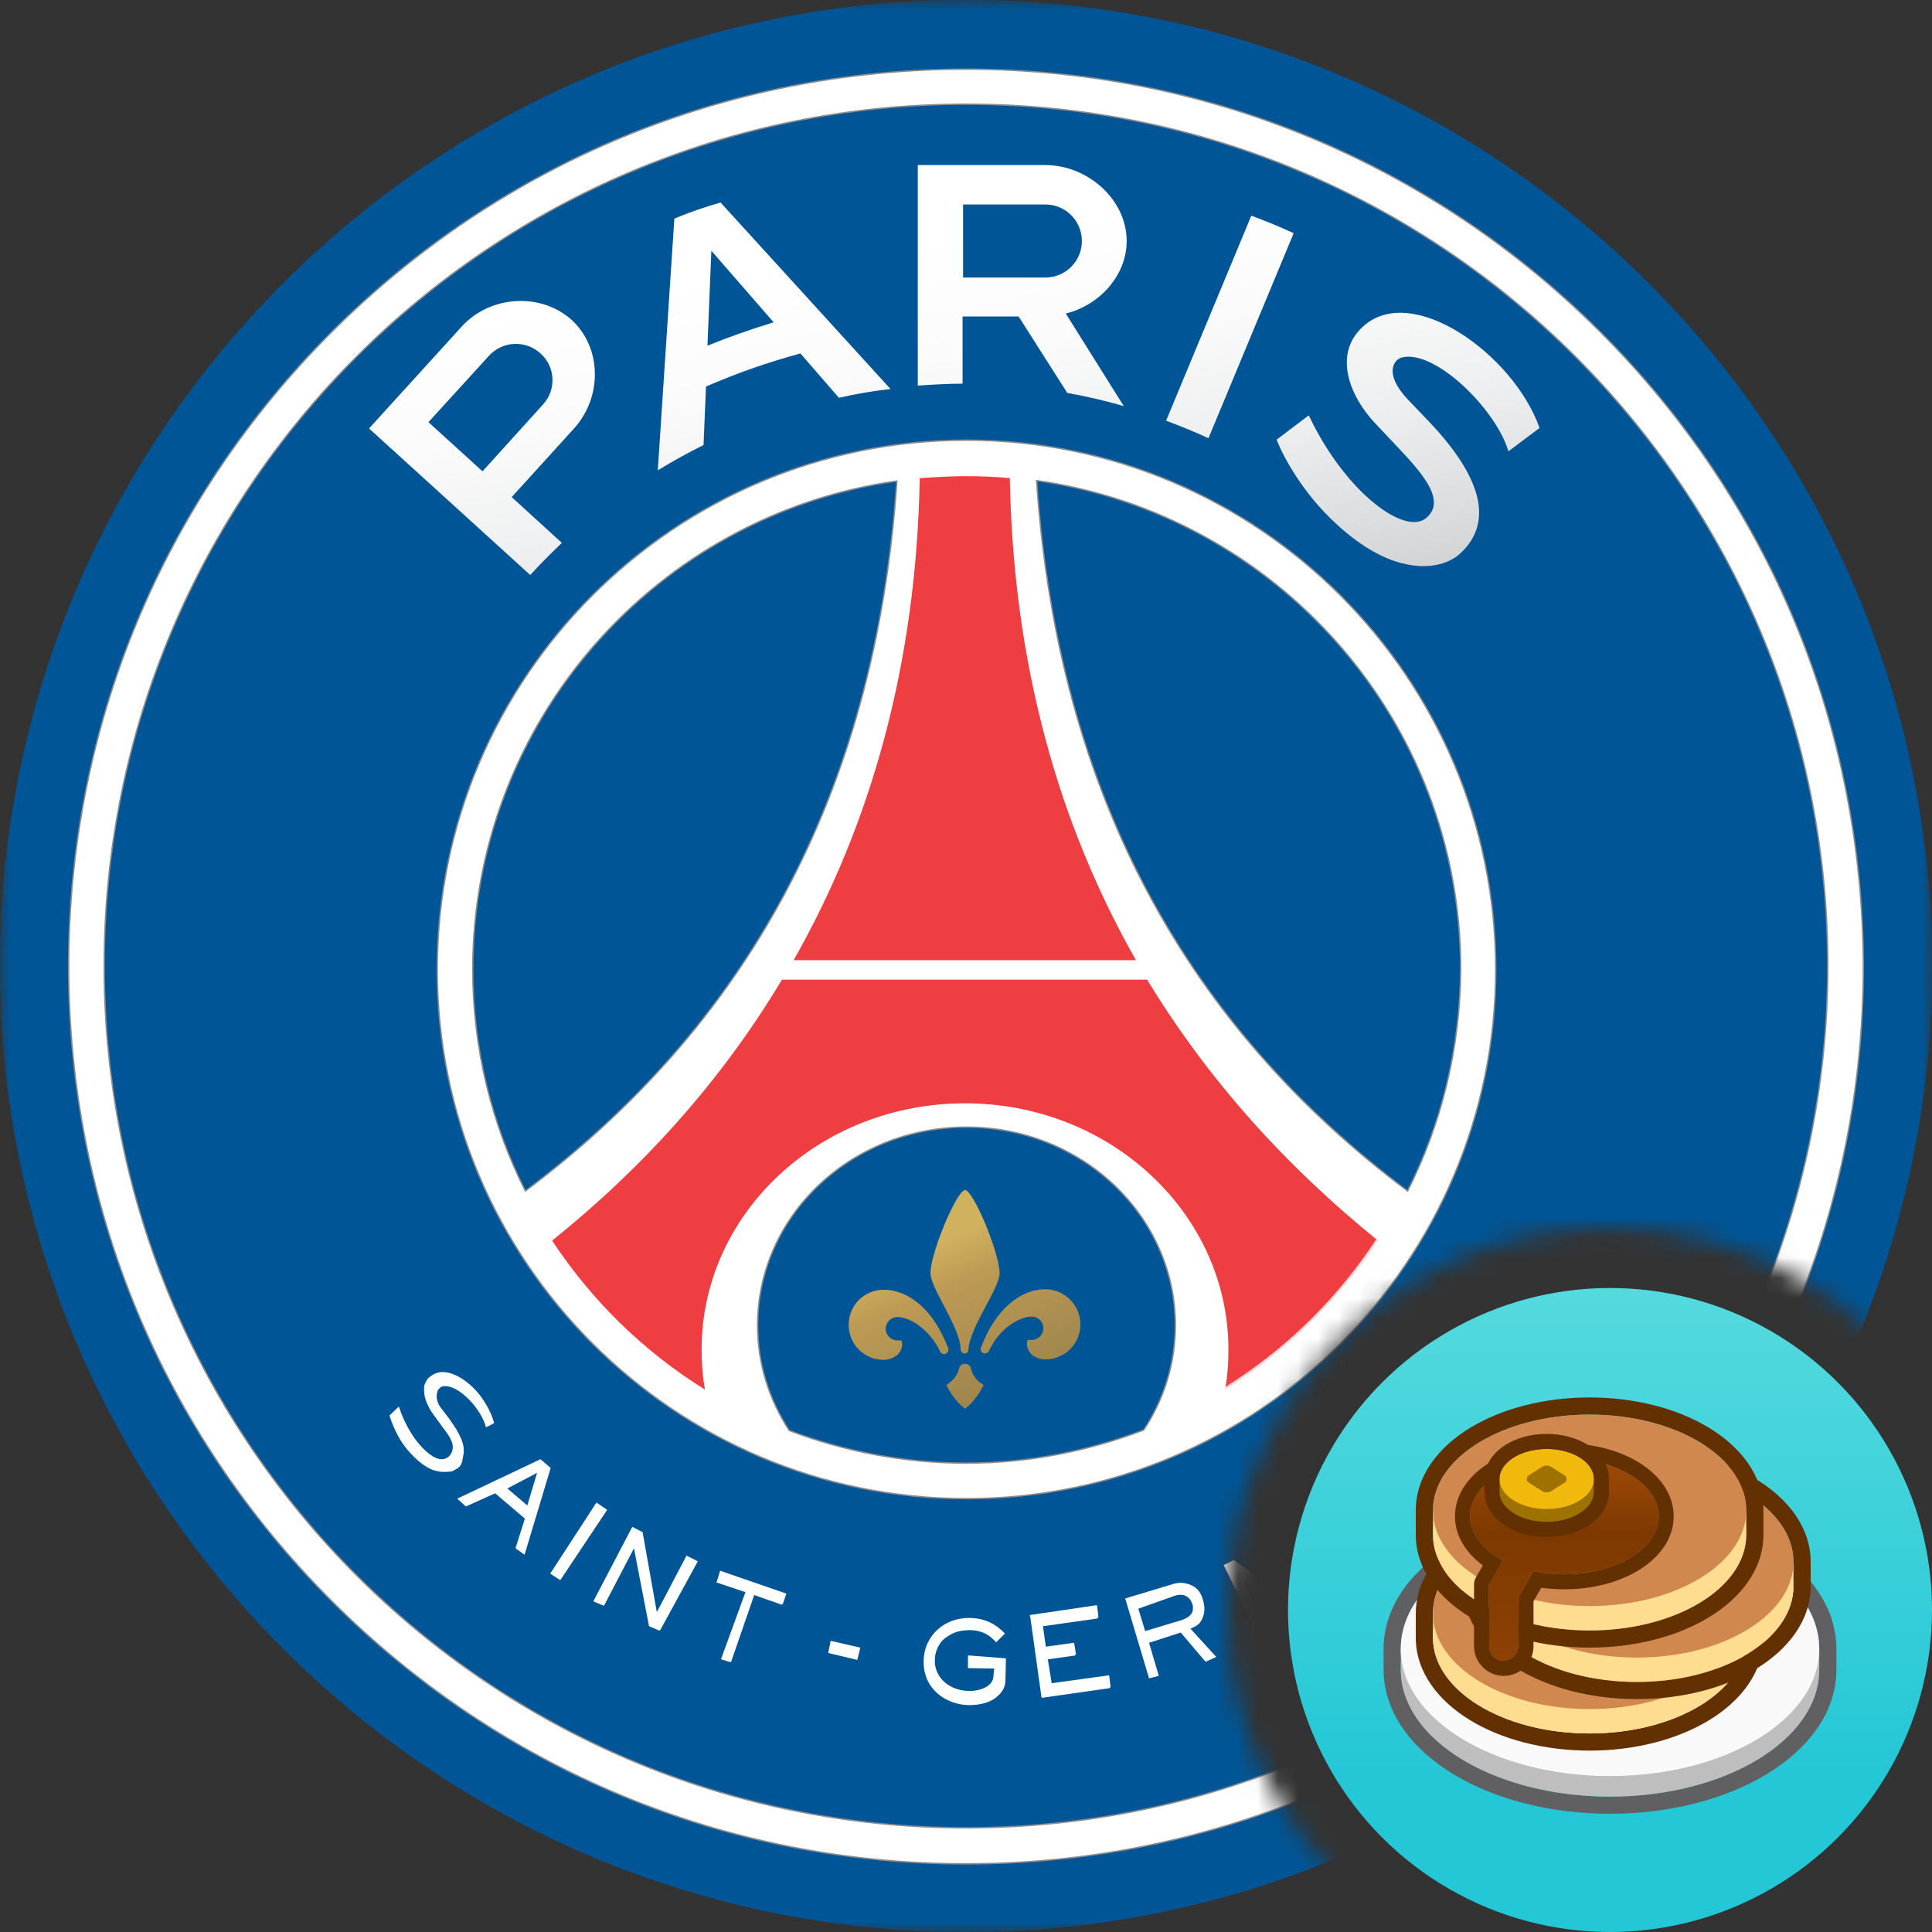 <svg width="96" height="96" viewBox="0 0 96 96" fill="none" xmlns="http://www.w3.org/2000/svg">
<rect x="0" y="0" width="96" height="96" fill="#333333" stroke="none"/>
<mask id="mask0" mask-type="alpha" maskUnits="userSpaceOnUse" x="0" y="0" width="96" height="96">
<path fill-rule="evenodd" clip-rule="evenodd" d="M96 0H0V96H69.749C64.487 92.621 61 86.718 61 80C61 69.507 69.507 61 80 61C86.718 61 92.621 64.487 96 69.749V0Z" fill="#C4C4C4"/>
</mask>
<g mask="url(#mask0)">
<path d="M48.001 0C21.533 0 0.001 21.532 0.001 48C0.001 74.468 21.533 96 48.001 96C74.469 96 96.001 74.468 96.001 48C96.001 21.556 74.469 0 48.001 0Z" fill="#005596"/>
<path d="M48 0C21.532 0 6.10352e-05 21.532 6.10352e-05 48C6.10352e-05 74.468 21.532 96 48 96C74.468 96 96 74.468 96 48C96 21.556 74.468 0 48 0ZM48 95.686C21.726 95.686 0.339 74.298 0.339 48.024C0.339 21.75 21.726 0.363 48 0.363C74.274 0.363 95.661 21.75 95.661 48.024C95.661 74.298 74.274 95.686 48 95.686Z" fill="#005596"/>
<path d="M48.024 21.871C33.532 21.871 21.726 33.653 21.726 48.169C21.726 62.661 33.508 74.468 48.024 74.468C62.516 74.468 74.322 62.686 74.322 48.169C74.322 33.678 62.516 21.871 48.024 21.871ZM26.105 59.178C24.435 55.863 23.492 52.113 23.492 48.169C23.492 35.806 32.661 25.573 44.564 23.903C43.5 39.653 36.919 51.073 26.105 59.178ZM56.83 71.056C54.096 72.097 51.121 72.702 48.024 72.702C44.927 72.702 41.951 72.121 39.217 71.081C38.225 69.556 37.645 67.79 37.645 65.855C37.645 60.411 42.29 56.008 48.024 56.008C53.758 56.008 58.403 60.411 58.403 65.855C58.403 67.766 57.822 69.556 56.83 71.056ZM69.943 59.178C59.129 51.073 52.572 39.653 51.508 23.879C63.411 25.573 72.58 35.782 72.58 48.145C72.556 52.137 71.613 55.863 69.943 59.178ZM79.524 16.5C71.105 8.081 59.903 3.436 48 3.436C36.096 3.436 24.895 8.081 16.476 16.5C8.056 24.919 3.411 36.121 3.411 48.024C3.411 59.928 8.056 71.129 16.476 79.549C24.895 87.968 36.096 92.613 48 92.613C59.903 92.613 71.105 87.968 79.524 79.549C87.943 71.129 92.588 59.928 92.588 48.024C92.564 36.097 87.943 24.919 79.524 16.5ZM48 90.823C24.363 90.823 5.177 71.661 5.177 48C5.177 24.363 24.338 5.177 48 5.177C71.637 5.177 90.822 24.339 90.822 48C90.798 71.661 71.637 90.823 48 90.823Z" fill="white" stroke="#8A8C8E" stroke-width="0.07" stroke-miterlimit="10"/>
<path d="M68.468 61.645C66.508 64.621 63.919 67.161 60.871 69.049C60.992 68.395 61.04 67.742 61.04 67.065C61.04 60.315 55.185 54.823 47.952 54.823C40.718 54.823 34.863 60.29 34.863 67.065C34.863 67.742 34.911 68.395 35.032 69.049C31.984 67.161 29.395 64.621 27.435 61.645C31.984 57.992 35.855 53.686 38.855 48.678H57C60.024 53.661 63.919 57.968 68.468 61.645ZM50.177 23.758C49.452 23.686 48.702 23.661 47.952 23.661C47.202 23.661 46.452 23.71 45.702 23.758C45.532 33.048 43.258 40.984 39.435 47.71H56.444C52.621 40.984 50.347 33.048 50.177 23.758Z" fill="#EF3E42"/>
<path opacity="0.8" d="M68.468 61.645C66.508 64.621 63.919 67.161 60.871 69.049" stroke="white" stroke-width="0.21" stroke-miterlimit="10"/>
<path d="M48.823 68.782C48.532 68.613 48.315 68.322 48.242 67.984C48.218 67.863 48.097 67.766 47.952 67.766C47.807 67.766 47.686 67.863 47.661 67.984C47.589 68.322 47.371 68.588 47.081 68.782C47.032 68.806 47.032 68.83 47.057 68.879C47.226 69.218 47.516 69.653 47.879 69.943C47.928 69.992 47.952 69.992 47.952 69.992C47.952 69.992 47.976 69.992 48.024 69.943C48.387 69.653 48.678 69.218 48.847 68.879C48.895 68.83 48.871 68.806 48.823 68.782Z" fill="url(#paint0_linear)"/>
<path d="M49.669 63.266C49.669 62.274 48.363 59.129 47.951 59.129C47.927 59.129 47.903 59.153 47.855 59.177C47.371 59.564 46.234 62.322 46.234 63.266C46.234 64.016 47.734 65.976 47.734 67.064C47.734 67.161 47.831 67.258 47.927 67.258C48.048 67.258 48.121 67.161 48.121 67.064C48.169 65.976 49.669 64.016 49.669 63.266Z" fill="url(#paint1_linear)"/>
<path d="M47.105 66.968C46.403 65.105 45.17 64.088 43.911 64.088C42.944 64.088 42.17 64.863 42.17 65.83C42.17 66.798 42.944 67.572 43.911 67.572C44.202 67.572 44.492 67.427 44.637 67.282C44.879 66.992 44.831 66.726 44.807 66.653C44.782 66.58 44.71 66.605 44.686 66.605C44.661 66.605 44.613 66.605 44.589 66.605C44.274 66.605 44.008 66.338 44.008 66.024C44.008 65.71 44.274 65.443 44.589 65.443C45.17 65.443 46.161 66 46.718 67.161C46.742 67.234 46.839 67.282 46.911 67.282C47.032 67.282 47.129 67.185 47.129 67.064C47.129 67.016 47.129 66.992 47.105 66.968Z" fill="url(#paint2_linear)"/>
<path d="M51.943 64.064C50.685 64.064 49.451 65.081 48.75 66.944C48.726 66.968 48.726 66.992 48.726 67.04C48.726 67.161 48.822 67.258 48.943 67.258C49.016 67.258 49.089 67.21 49.137 67.137C49.669 65.976 50.685 65.419 51.266 65.419C51.58 65.419 51.847 65.685 51.847 66C51.847 66.314 51.58 66.581 51.266 66.581C51.242 66.581 51.193 66.581 51.169 66.581C51.145 66.581 51.072 66.556 51.048 66.629C51.024 66.677 50.976 66.968 51.218 67.258C51.363 67.427 51.653 67.548 51.943 67.548C52.911 67.548 53.685 66.774 53.685 65.806C53.685 64.863 52.911 64.064 51.943 64.064Z" fill="url(#paint3_linear)"/>
<path d="M22.935 16.234L18.338 21.29L26.347 28.572C26.855 28.016 27.363 27.508 27.919 26.976L25.427 24.701L28.524 21.29C29.927 19.742 29.927 17.274 28.379 15.871C26.83 14.516 24.338 14.685 22.935 16.234ZM26.976 20.105L23.976 23.419L21.29 20.976L24.29 17.685C24.968 16.935 26.129 16.887 26.855 17.564C27.605 18.218 27.653 19.379 26.976 20.105ZM33.508 10.863L32.685 23.371C33.435 22.911 34.185 22.5 34.959 22.113L35.08 19.209C36.58 18.556 38.153 18 39.774 17.564L41.685 19.766C42.532 19.572 43.379 19.427 44.25 19.33L35.806 10.064C35.032 10.282 34.258 10.548 33.508 10.863ZM35.153 17.177L35.347 12.46L38.443 16.016C37.33 16.355 36.218 16.742 35.153 17.177ZM55.984 11.976C55.984 9.895 54.024 8.201 51.943 8.201H45.605V19.161C46.33 19.113 47.08 19.064 47.83 19.064V15.726H50.613L53.032 19.524C53.976 19.693 54.919 19.911 55.839 20.177L52.959 15.58C54.629 15.169 55.984 13.693 55.984 11.976ZM51.943 13.79H47.855V10.161H51.943C52.959 10.161 53.758 10.984 53.758 11.976C53.758 12.967 52.959 13.79 51.943 13.79ZM69.943 19.838L71.032 20.976C73.621 23.709 74.226 25.935 72.58 27.484C71.927 28.088 70.911 28.258 69.895 28.04C68.613 27.798 67.185 26.879 65.855 25.5C64.693 24.29 63.822 22.838 63.435 21.847L65.032 20.637C66.822 24.435 69.798 26.637 70.863 25.742C71.855 24.919 70.766 23.613 69.532 22.306L68.322 21.024C67.064 19.693 66.242 17.613 67.693 16.258C70.113 13.96 75.218 17.613 76.5 21.266C76.5 21.266 75.435 22.064 74.951 22.427C74.371 20.395 71.347 17.371 69.677 17.758C69.242 17.855 68.758 18.58 69.943 19.838ZM64.282 11.588L60.048 21.774C59.371 21.459 58.645 21.169 57.943 20.903L62.177 10.717C62.903 10.984 63.605 11.274 64.282 11.588Z" fill="url(#paint4_linear)"/>
<path d="M41.274 81.532L41.153 82.137L42.581 82.476H42.605V82.452L42.75 81.871L41.274 81.532Z" fill="white"/>
<path d="M48.146 82.258H48.097V82.838V82.887L49.404 82.911L49.355 83.347C49.331 83.71 48.847 84.024 48.146 84.024C47.105 84 46.428 83.298 46.452 82.5C46.452 82.185 46.549 81.895 46.718 81.653C46.791 81.532 46.96 81.387 47.081 81.314C47.129 81.29 47.154 81.266 47.202 81.242C47.468 81.072 47.807 81 48.218 81C48.968 81.024 49.283 81.387 49.476 81.581C49.476 81.581 49.476 81.581 49.5 81.605L49.912 81.193L49.936 81.169C49.694 80.927 49.186 80.419 48.218 80.395H48.194C46.888 80.371 45.92 81.314 45.896 82.5V82.524C45.896 82.524 45.896 82.524 45.896 82.548C45.871 83.951 47.033 84.701 48.121 84.726C48.581 84.726 48.968 84.653 49.283 84.484C49.38 84.435 49.452 84.387 49.525 84.314C49.646 84.218 49.742 84.121 49.815 84C49.912 83.855 49.96 83.685 49.96 83.492L49.984 82.403L48.146 82.258Z" fill="white"/>
<path d="M22.838 72.871C22.984 72.726 22.984 72.46 23.032 72.266C23.105 71.782 22.887 71.274 22.306 70.476L21.919 69.968C21.605 69.556 21.701 69.242 21.75 69.097C21.774 69.049 21.822 69 21.871 68.952C21.919 68.903 21.992 68.879 22.064 68.879C22.088 68.879 22.113 68.879 22.137 68.879C22.838 68.879 23.903 69.992 24.145 70.911V70.936L24.169 70.911C24.314 70.839 24.435 70.79 24.532 70.718H24.556C24.435 70.258 24.169 69.75 23.855 69.339C23.322 68.661 22.597 68.177 21.992 68.177C21.774 68.177 21.581 68.25 21.411 68.371C21.363 68.419 21.314 68.444 21.266 68.492C21.193 68.589 21.145 68.686 21.097 68.806C21.072 68.855 21.072 68.903 21.072 68.976C21.072 69.024 21.072 69.073 21.072 69.121C21.072 69.46 21.266 69.919 21.532 70.282L21.919 70.815C22.209 71.202 22.5 71.565 22.5 71.903C22.5 71.952 22.5 71.976 22.476 72.073C22.476 72.097 22.451 72.169 22.427 72.194C22.403 72.266 22.355 72.315 22.306 72.363C22.282 72.387 22.258 72.411 22.209 72.436C22.137 72.484 22.04 72.508 21.943 72.508C21.605 72.508 21.145 72.169 20.709 71.613C20.371 71.177 20.056 70.597 19.838 69.944L19.814 69.895L19.355 70.331C19.355 70.331 19.572 71.129 20.081 71.831C20.54 72.436 21.097 72.919 21.581 73.065C21.75 73.113 21.895 73.137 22.04 73.137C22.258 73.137 22.476 73.137 22.597 73.04C22.742 72.968 22.79 72.919 22.838 72.871Z" fill="white"/>
<path d="M34.645 77.564L34.113 77.298L32.637 80.105L31.936 76.161V76.137L31.428 75.871L31.404 75.895L29.492 79.548V79.573L30 79.79L30.024 79.766L31.5 76.936L32.25 80.806L32.758 81.024L32.782 81H32.807L34.67 77.589L34.645 77.564Z" fill="white"/>
<path d="M27.363 72.944L26.855 72.508L22.718 74.468L23.153 74.855L24.605 74.202L26.081 75.46L25.621 76.911V76.936L26.057 77.25L26.081 77.202L27.363 72.944ZM26.686 73.186L26.202 74.806L25.21 73.96L26.686 73.186Z" fill="white"/>
<path d="M30.17 75.024L29.637 74.661L27.339 78.193L27.823 78.508H27.847L30.17 75.024Z" fill="white"/>
<path d="M35.782 78.048L35.613 78.605L35.589 78.629L37.041 79.113L35.831 82.427L35.855 82.452H35.831L36.315 82.597L36.339 82.548L37.476 79.258L38.855 79.742L38.879 79.694V79.718V79.694H38.904L39.073 79.185L35.782 78.048Z" fill="white"/>
<path d="M55.113 83.25H55.065L52.259 83.637L52.065 82.452L53.444 82.258L53.42 82.234V82.21H53.444H53.468L53.371 81.629H53.347L51.968 81.823L51.823 80.806L54.557 80.419L54.533 80.395V80.371H54.557H54.581L54.557 80.347H54.581L54.509 79.766H54.46L51.17 80.25V80.274V80.298L51.194 80.347L51.751 84.339L51.775 84.363L55.162 83.879L55.138 83.855H55.162V83.831H55.186L55.113 83.25Z" fill="white"/>
<path d="M59.153 80.927C59.298 80.855 59.516 80.782 59.637 80.613C59.806 80.371 59.927 80.008 59.782 79.524C59.685 79.161 59.516 78.919 59.25 78.798C58.935 78.629 58.572 78.605 58.234 78.726L55.911 79.427L56.25 80.564L57.096 83.395L57.29 83.347L57.58 83.274L57.096 81.629L58.669 81.121L59.903 82.573L60.387 82.355L60.435 82.331L59.153 80.927ZM58.403 79.282C58.742 79.185 59.105 79.258 59.25 79.718C59.274 79.766 59.274 79.814 59.274 79.839C59.274 79.887 59.274 79.911 59.274 79.96C59.274 80.008 59.274 80.032 59.25 80.081C59.177 80.274 59.008 80.395 58.742 80.492L56.903 81.048L56.564 79.935L58.403 79.282Z" fill="white"/>
<path d="M67.113 74.105L66.557 74.492L67.452 78.944L67.936 78.629L67.96 78.605L67.67 77.105L69.194 75.992L70.476 76.766L70.936 76.452L70.984 76.427L67.113 74.105ZM67.549 76.427L67.186 74.831L68.637 75.677L67.549 76.427Z" fill="white"/>
<path d="M69.702 72.048L69.266 72.459L72.073 75.459L72.46 75.145H72.436L72.484 75.121L69.702 72.048Z" fill="white"/>
<path d="M76.403 70.984L73.355 68.177L72.968 68.613L75.435 70.79L71.298 70.476L70.911 70.887L74.008 73.621L74.274 73.306H74.25L74.298 73.258L71.976 71.105L76.064 71.347L76.379 71.008L76.403 70.984Z" fill="white"/>
<path d="M64.355 75.968L63.823 76.234L63.751 79.21L62.275 78.218L61.307 77.516L61.259 77.54L60.823 77.758L60.799 77.782L60.823 77.807L62.638 81.508L63.073 81.266V81.242H63.097L61.815 78.532L62.928 79.307L64.259 80.202V80.178H64.283V80.153L64.355 78.145L64.404 77.299L64.67 77.831L65.807 79.887H65.831L66.17 79.597H66.194L66.218 79.573L64.355 75.968Z" fill="white"/>
</g>
<circle cx="80" cy="80" r="16" fill="url(#paint5_linear)"/>
<path fill-rule="evenodd" clip-rule="evenodd" d="M69.607 81.758C69.605 81.818 69.603 81.878 69.603 81.938C69.603 82.165 69.623 82.39 69.662 82.611H69.603V82.959C69.603 83.129 69.614 83.298 69.636 83.464C70.059 86.715 74.538 89.272 80 89.272C85.462 89.272 89.941 86.715 90.364 83.464C90.386 83.298 90.397 83.129 90.397 82.959V82.611H90.338C90.377 82.39 90.397 82.165 90.397 81.938C90.397 81.878 90.395 81.818 90.393 81.758C90.236 78.355 85.643 75.625 80 75.625C74.357 75.625 69.764 78.355 69.607 81.758ZM68.753 81.758C68.831 79.681 70.242 77.937 72.206 76.745C74.241 75.509 76.999 74.772 80 74.772C83.001 74.772 85.759 75.509 87.794 76.745C89.758 77.937 91.169 79.681 91.247 81.758H91.25V82.959C91.25 85.115 89.815 86.925 87.794 88.152C85.759 89.388 83.001 90.125 80 90.125C76.999 90.125 74.241 89.388 72.206 88.152C70.185 86.925 68.75 85.115 68.75 82.959V81.758H68.753Z" fill="#606063"/>
<path d="M90.397 82.959C90.397 86.446 85.742 89.272 80 89.272C74.258 89.272 69.603 86.446 69.603 82.959V81.96H90.397V82.959Z" fill="#BEBEBE"/>
<path d="M90.397 81.938C90.397 85.424 85.742 88.251 80 88.251C74.258 88.251 69.603 85.424 69.603 81.938C69.603 78.451 74.258 75.625 80 75.625C85.742 75.625 90.397 78.451 90.397 81.938Z" fill="#FAF9FA"/>
<path fill-rule="evenodd" clip-rule="evenodd" d="M71.203 80.154C71.203 80.158 71.203 80.162 71.203 80.166C71.203 80.453 71.244 80.734 71.324 81.007H71.203V81.377C71.203 81.54 71.216 81.702 71.242 81.861C71.639 84.261 74.955 86.134 78.987 86.134C83.019 86.134 86.335 84.261 86.732 81.861C86.758 81.702 86.771 81.54 86.771 81.377V81.007H86.65C86.728 80.742 86.769 80.469 86.771 80.19C86.771 80.182 86.771 80.174 86.771 80.166C86.771 80.162 86.771 80.158 86.771 80.154C86.761 77.533 83.28 75.409 78.987 75.409C74.694 75.409 71.213 77.533 71.203 80.154ZM70.35 80.154H70.35V81.377C70.35 83.1 71.489 84.523 73.038 85.469C74.601 86.424 76.707 86.987 78.987 86.987C81.267 86.987 83.373 86.424 84.936 85.469C86.485 84.523 87.624 83.1 87.624 81.377V80.193C87.624 80.184 87.624 80.175 87.624 80.166C87.624 78.443 86.485 77.021 84.936 76.075C83.373 75.119 81.267 74.556 78.987 74.556C76.707 74.556 74.601 75.119 73.038 76.075C71.493 77.019 70.355 78.436 70.35 80.154Z" fill="#633001"/>
<path d="M86.771 81.377C86.771 84.005 83.286 86.135 78.987 86.135C74.688 86.135 71.203 84.005 71.203 81.377V80.261H86.771V81.377Z" fill="#FEDC90"/>
<path d="M86.771 80.166C86.771 82.794 83.286 84.924 78.987 84.924C74.688 84.924 71.203 82.794 71.203 80.166C71.203 77.539 74.688 75.409 78.987 75.409C83.286 75.409 86.771 77.539 86.771 80.166Z" fill="#D1884F"/>
<path fill-rule="evenodd" clip-rule="evenodd" d="M73.549 77.595C73.549 77.599 73.549 77.603 73.549 77.607C73.549 77.894 73.59 78.175 73.67 78.448H73.549V78.818C73.549 78.981 73.562 79.142 73.588 79.301C73.985 81.702 77.301 83.575 81.333 83.575C85.365 83.575 88.681 81.702 89.078 79.301C89.104 79.142 89.117 78.981 89.117 78.818V78.448H88.996C89.073 78.183 89.115 77.909 89.117 77.631C89.117 77.623 89.117 77.615 89.117 77.607C89.117 77.603 89.117 77.599 89.117 77.595C89.107 74.973 85.626 72.85 81.333 72.85C77.04 72.85 73.559 74.973 73.549 77.595ZM72.696 77.595H72.695V78.818C72.695 80.541 73.835 81.963 75.384 82.91C76.947 83.865 79.052 84.428 81.333 84.428C83.613 84.428 85.719 83.865 87.282 82.91C88.831 81.963 89.97 80.541 89.97 78.818V77.634C89.97 77.625 89.97 77.616 89.97 77.607C89.97 75.884 88.831 74.462 87.282 73.515C85.719 72.56 83.613 71.997 81.333 71.997C79.053 71.997 76.947 72.56 75.384 73.515C73.839 74.46 72.701 75.877 72.696 77.595Z" fill="#633001"/>
<path d="M89.117 78.818C89.117 81.445 85.632 83.575 81.333 83.575C77.034 83.575 73.549 81.445 73.549 78.818V77.702H89.117V78.818Z" fill="#FEDC90"/>
<path d="M89.117 77.607C89.117 80.234 85.632 82.364 81.333 82.364C77.034 82.364 73.549 80.234 73.549 77.607C73.549 74.98 77.034 72.85 81.333 72.85C85.632 72.85 89.117 74.98 89.117 77.607Z" fill="#D1884F"/>
<path fill-rule="evenodd" clip-rule="evenodd" d="M71.203 75.036C71.203 75.04 71.203 75.044 71.203 75.048C71.203 75.335 71.244 75.616 71.324 75.889H71.203V76.259C71.203 76.422 71.216 76.583 71.242 76.742C71.639 79.142 74.955 81.016 78.987 81.016C83.019 81.016 86.335 79.142 86.732 76.742C86.758 76.583 86.771 76.422 86.771 76.259V75.889H86.65C86.728 75.623 86.769 75.35 86.771 75.071C86.771 75.063 86.771 75.056 86.771 75.048C86.771 75.044 86.771 75.04 86.771 75.036C86.761 72.414 83.28 70.291 78.987 70.291C74.694 70.291 71.213 72.414 71.203 75.036ZM70.35 75.036H70.35V76.259C70.35 77.982 71.489 79.404 73.038 80.35C74.601 81.306 76.707 81.869 78.987 81.869C81.267 81.869 83.373 81.306 84.936 80.35C86.485 79.404 87.624 77.982 87.624 76.259V75.074C87.624 75.066 87.624 75.057 87.624 75.048C87.624 73.325 86.485 71.902 84.936 70.956C83.373 70.001 81.267 69.438 78.987 69.438C76.707 69.438 74.601 70.001 73.038 70.956C71.493 71.9 70.355 73.318 70.35 75.036Z" fill="#633001"/>
<path d="M86.771 76.259C86.771 78.886 83.286 81.016 78.987 81.016C74.688 81.016 71.203 78.886 71.203 76.259V75.143H86.771V76.259Z" fill="#FEDC90"/>
<path d="M86.771 75.048C86.771 77.675 83.286 79.805 78.987 79.805C74.688 79.805 71.203 77.675 71.203 75.048C71.203 72.421 74.688 70.291 78.987 70.291C83.286 70.291 86.771 72.421 86.771 75.048Z" fill="#D1884F"/>
<path fill-rule="evenodd" clip-rule="evenodd" d="M73.044 75.344C73.044 76.221 73.681 77.007 74.687 77.535L73.99 78.742L73.99 78.742H73.99V81.796C73.99 82.2 74.317 82.527 74.721 82.527C75.125 82.527 75.453 82.2 75.453 81.796V79.367L76.202 78.069C76.681 78.171 77.196 78.226 77.731 78.226C80.32 78.226 82.419 76.935 82.419 75.344C82.419 73.752 80.32 72.462 77.731 72.462C75.142 72.462 73.044 73.752 73.044 75.344Z" fill="url(#paint6_linear)"/>
<path fill-rule="evenodd" clip-rule="evenodd" d="M74.687 77.535C74.576 77.477 74.469 77.415 74.367 77.35C73.548 76.831 73.044 76.124 73.044 75.344C73.044 73.752 75.142 72.462 77.731 72.462C80.32 72.462 82.419 73.752 82.419 75.344C82.419 76.935 80.32 78.226 77.731 78.226C77.196 78.226 76.681 78.171 76.202 78.069L75.453 79.367V81.796C75.453 82.2 75.125 82.527 74.721 82.527C74.317 82.527 73.99 82.2 73.99 81.796V78.742L74.687 77.535ZM73.244 78.755V81.796C73.244 82.612 73.905 83.274 74.721 83.274C75.537 83.274 76.199 82.612 76.199 81.796V79.567L76.588 78.894C76.957 78.945 77.34 78.972 77.731 78.972C79.141 78.972 80.453 78.622 81.437 78.017C82.408 77.42 83.165 76.496 83.165 75.344C83.165 74.192 82.408 73.267 81.437 72.67C80.453 72.065 79.141 71.716 77.731 71.716C76.322 71.716 75.01 72.065 74.026 72.67C73.054 73.267 72.297 74.192 72.297 75.344C72.297 76.355 72.877 77.188 73.681 77.784L73.349 78.36C73.317 78.413 73.292 78.47 73.274 78.531C73.252 78.604 73.242 78.68 73.244 78.755Z" fill="#633001"/>
<path d="M74.508 74.129C74.508 74.954 75.559 75.622 76.854 75.622C78.15 75.622 79.2 74.954 79.2 74.129C79.2 73.305 78.15 72.637 76.854 72.637C75.559 72.637 74.508 73.305 74.508 74.129Z" fill="#9E7200"/>
<path d="M74.508 73.49H79.2V74.13H74.508V73.49Z" fill="#9E7200"/>
<path d="M74.508 73.49C74.508 74.314 75.559 74.983 76.854 74.983C78.15 74.983 79.2 74.314 79.2 73.49C79.2 72.665 78.15 71.997 76.854 71.997C75.559 71.997 74.508 72.665 74.508 73.49Z" fill="#F0B90B"/>
<path d="M75.964 73.31L76.625 72.889C76.765 72.8 76.944 72.8 77.083 72.889L77.745 73.31C77.876 73.394 77.876 73.586 77.745 73.67L77.083 74.09C76.944 74.179 76.765 74.179 76.625 74.09L75.964 73.67C75.832 73.586 75.832 73.394 75.964 73.31Z" fill="#9E7200"/>
<path fill-rule="evenodd" clip-rule="evenodd" d="M74.795 71.804C75.356 71.447 76.086 71.25 76.854 71.25C77.622 71.25 78.352 71.447 78.914 71.804C79.467 72.156 79.947 72.734 79.947 73.49V74.13C79.947 74.886 79.467 75.463 78.914 75.815C78.352 76.172 77.622 76.369 76.854 76.369C76.086 76.369 75.356 76.172 74.795 75.815C74.242 75.463 73.762 74.886 73.762 74.13V73.49C73.762 72.734 74.242 72.156 74.795 71.804ZM76.854 71.997C75.559 71.997 74.508 72.665 74.508 73.49V74.13C74.508 74.954 75.559 75.623 76.854 75.623C78.15 75.623 79.2 74.954 79.2 74.13V73.49C79.2 72.665 78.15 71.997 76.854 71.997Z" fill="#633001"/>
<defs>
<linearGradient id="paint0_linear" x1="45.158" y1="62.347" x2="48.529" y2="70.156" gradientUnits="userSpaceOnUse">
<stop stop-color="#D0B15E"/>
<stop offset="0.264" stop-color="#BD9A54"/>
<stop offset="1" stop-color="#9C844D"/>
</linearGradient>
<linearGradient id="paint1_linear" x1="47.268" y1="61.436" x2="50.64" y2="69.244" gradientUnits="userSpaceOnUse">
<stop stop-color="#D0B15E"/>
<stop offset="0.264" stop-color="#BD9A54"/>
<stop offset="1" stop-color="#9C844D"/>
</linearGradient>
<linearGradient id="paint2_linear" x1="43.186" y1="63.198" x2="46.558" y2="71.007" gradientUnits="userSpaceOnUse">
<stop stop-color="#D0B15E"/>
<stop offset="0.264" stop-color="#BD9A54"/>
<stop offset="1" stop-color="#9C844D"/>
</linearGradient>
<linearGradient id="paint3_linear" x1="48.83" y1="60.761" x2="52.202" y2="68.57" gradientUnits="userSpaceOnUse">
<stop stop-color="#D0B15E"/>
<stop offset="0.264" stop-color="#BD9A54"/>
<stop offset="1" stop-color="#9C844D"/>
</linearGradient>
<linearGradient id="paint4_linear" x1="45.14" y1="8.283" x2="49.313" y2="31.953" gradientUnits="userSpaceOnUse">
<stop offset="0.15" stop-color="white"/>
<stop offset="0.398" stop-color="#FBFBFB"/>
<stop offset="0.654" stop-color="#EEEFF0"/>
<stop offset="0.914" stop-color="#DADBDC"/>
<stop offset="1" stop-color="#D1D3D4"/>
</linearGradient>
<linearGradient id="paint5_linear" x1="80" y1="64" x2="80" y2="96" gradientUnits="userSpaceOnUse">
<stop stop-color="#54DADE"/>
<stop offset="0.762" stop-color="#24C7D6"/>
</linearGradient>
<linearGradient id="paint6_linear" x1="77.782" y1="72.558" x2="77.782" y2="82.451" gradientUnits="userSpaceOnUse">
<stop stop-color="#9F4A08"/>
<stop offset="0.37" stop-color="#7D3900"/>
<stop offset="1" stop-color="#8D4104"/>
</linearGradient>
</defs>
</svg>
